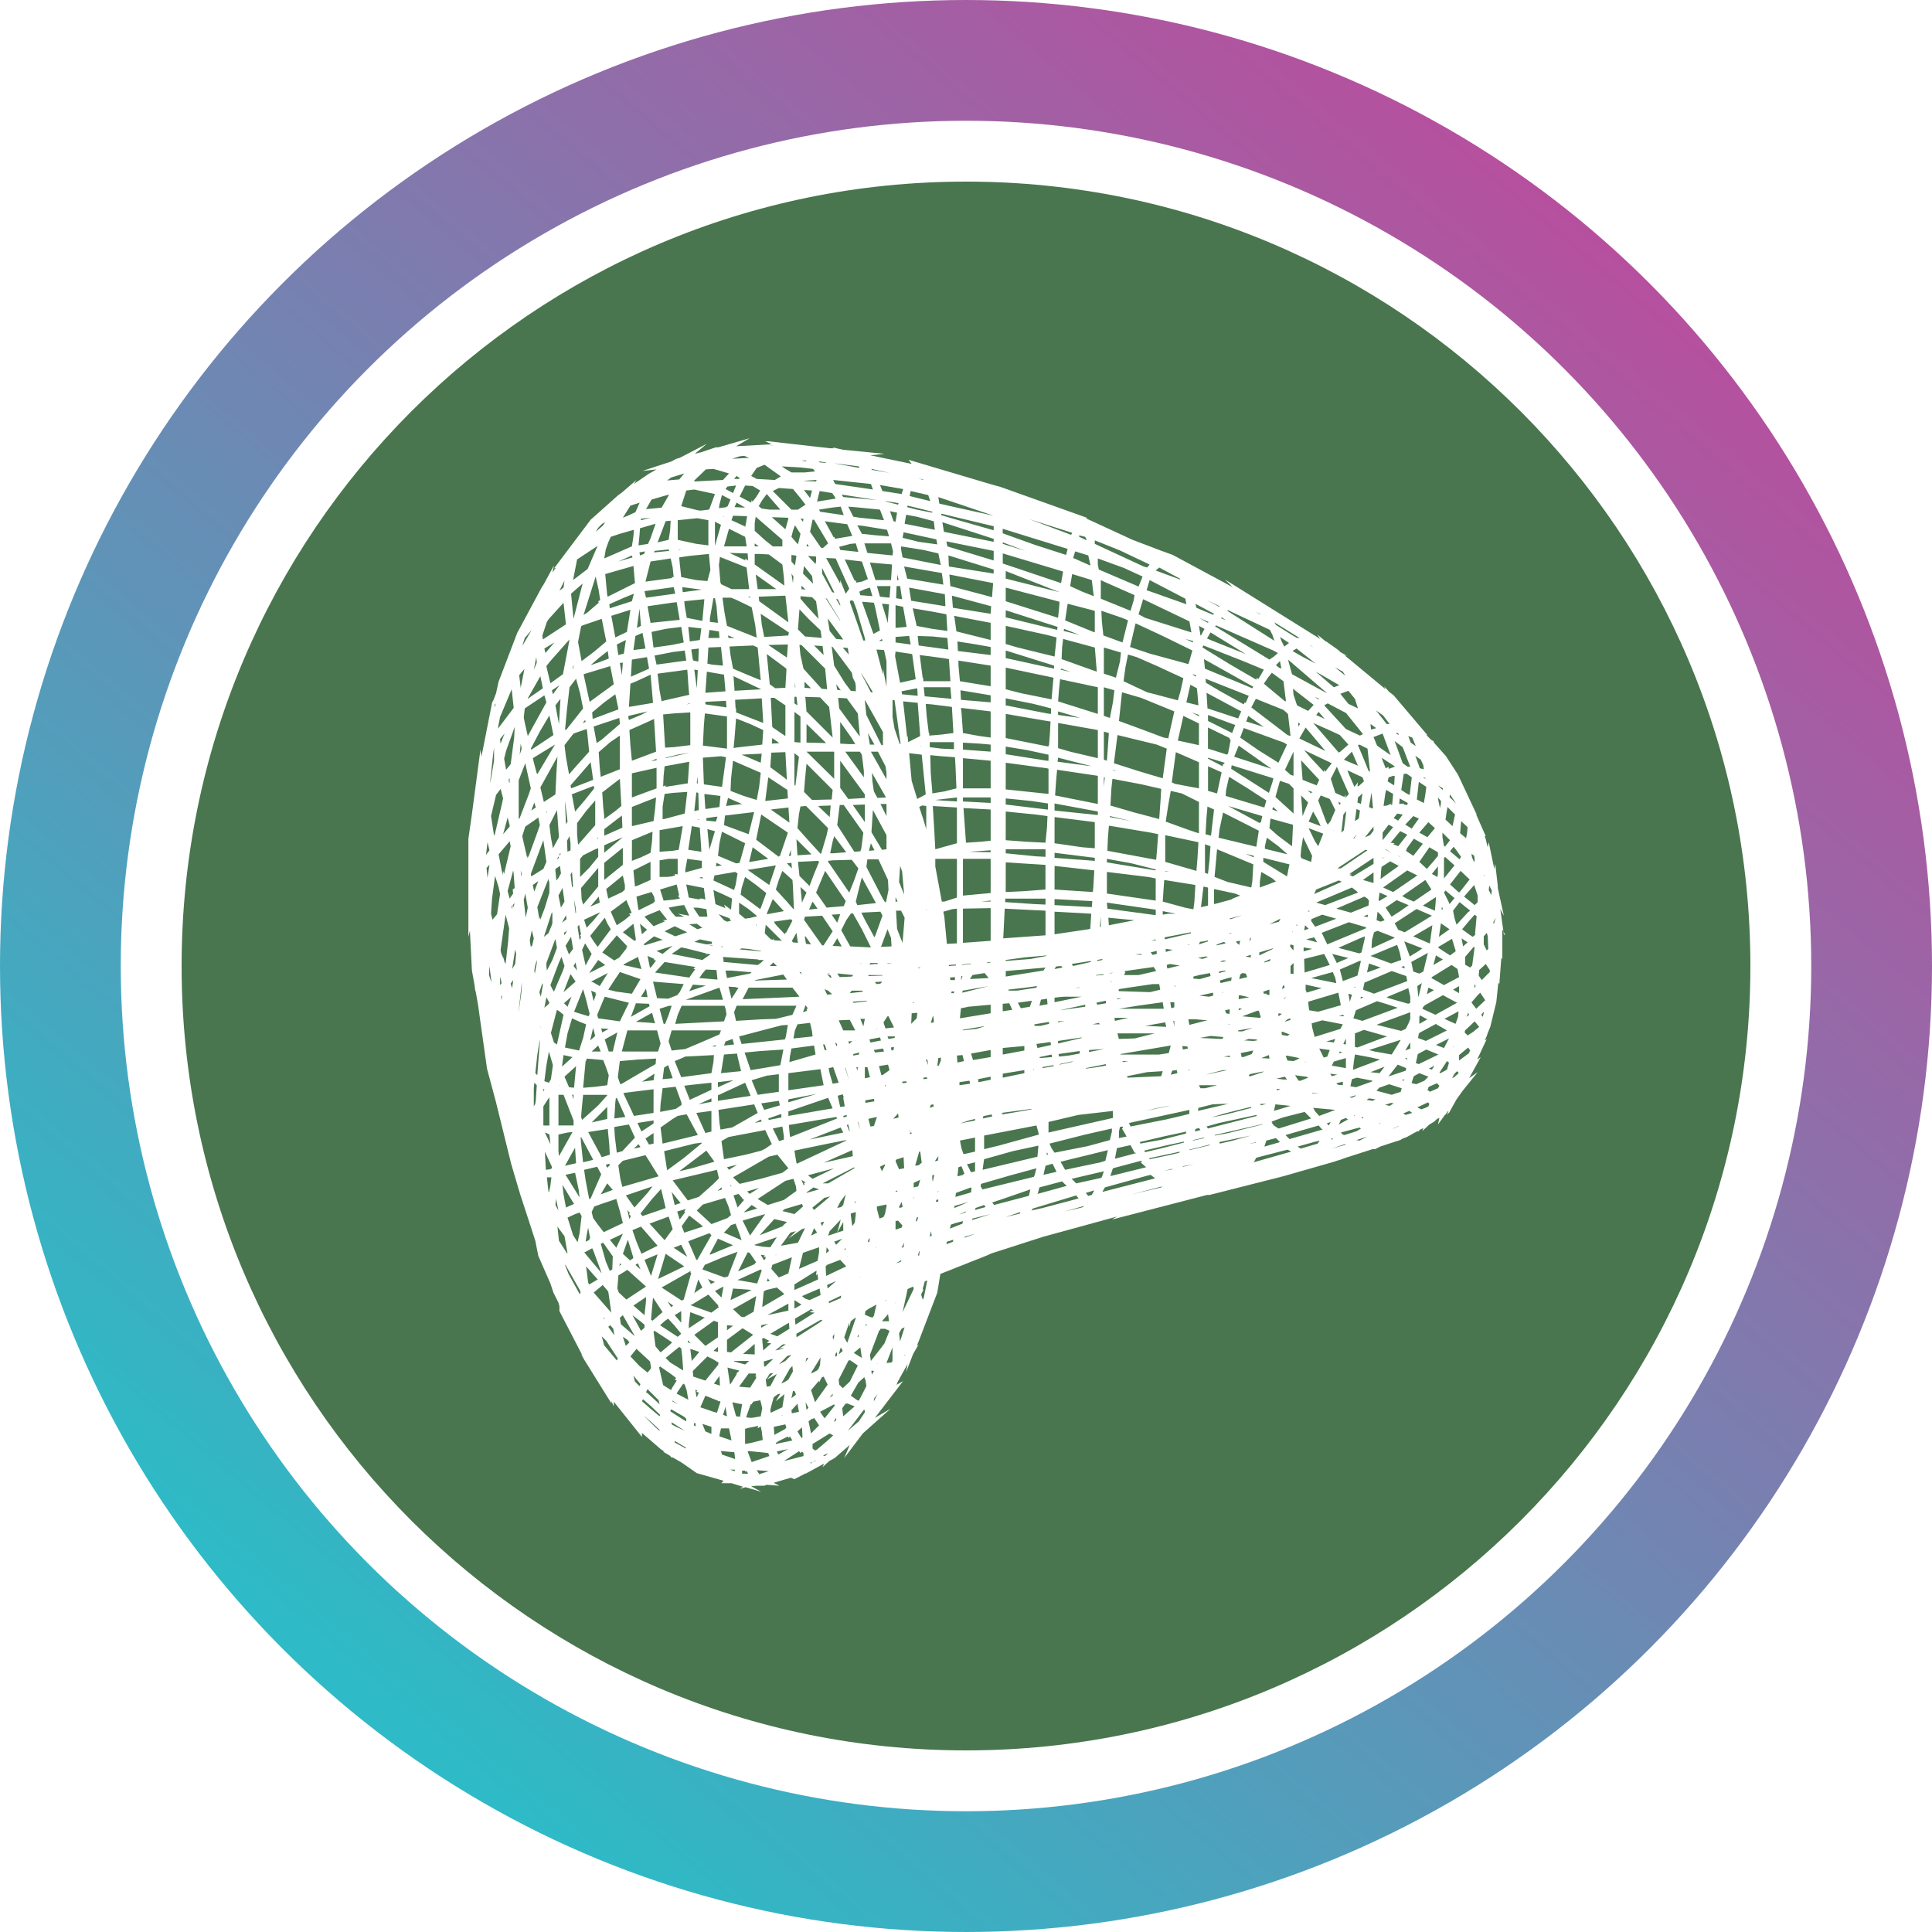 <svg xmlns="http://www.w3.org/2000/svg" width="32" height="32" fill="none" viewBox="0 0 32 32"><circle cx="16" cy="16" r="15" stroke="url(#curve.fiusdstablecoin__paint0_linear_40_91)" stroke-width="2"/><g clip-path="url(#curve.fiusdstablecoin__circleClip)"><g style="transform:scale(.812);transform-origin:50% 50%"><g fill="#49764E" fill-rule="evenodd" clip-path="url(#curve.fiusdstablecoin__clip0_294_3490)" clip-rule="evenodd"><path d="m7.861 13.445.01.225.062-.03v-.144l-.02-.144zm.103.954.02-.03-.02-.288-.03.051zm-.144-1.755.02.462.032-.051-.041-.35zm.165 3.007-.041-.246-.113.184.071.175zm1.2-5.901-.02.349.37-.164-.042-.236zm.688-.626-.287.061.04.319.37-.052.246-.051-.05-.318zm-2.063 6.25.051-.092-.061.04zM9 8.498l-.276.123.01.082.451-.144.041-.154zm-1.056 3.879.451-.174-.051-.36-.41.473zm1.334-2.186-.123.051-.031.473.492-.082-.05-.575zm.544 10.766.051-.02-.092-.39-.185.205-.236.297.04.052zm-.945-1.149.113-.031.257-.277-.123-.267-.298.051.01.185zm.113.697.74-.215-.196-.318-.072-.113-.461.113-.093.092.041.277zm1.027.863-.082-.257-.39.144.307.338zm-2.012-6.702.03.256.011-.01-.01-.113-.03-.143zm.215-2.042.196-.247-.01-.051-.452.174.01.02.062.33zm-.153 3.468-.031-.164-.041.072zm.236.934.02-.051-.072-.287-.061-.216-.185.462zm-.113 1.458.246-.02.246-.032.031-.205-.061-.174-.052-.134-.102-.01-.236-.02-.01.05-.01-.01zm2.073-9.822.041.236.318.062.041-.442-.41.041zm1.755 4.146.38.267-.02-.308zm.021-5.963.277.247.061-.216-.01-.02zm-1.817 1.53.39-.052-.4-.051zm1.468-.935h.082l-.082-.06zm.02-.605-.02.134v.154l.215.195.154.123h.195v-.134zm.677 6.917h.041v-.123zm.083-5.562.01-.134-.041-.061zm-.031-.441.072.082.03-.195-.02-.01-.082-.01zm.01 6.26-.01-.113-.093.01zm-.616-4.978.051.257.493-.03v-.011l.01-.051-.574-.38zm-1.149 1.632.43.062-.01-.134-.42.02zm0-.236.41-.03-.03-.34-.35-.06zm-.031.667-.02.41.492.062v-.656l-.451-.062zm-.78 10.776-.154.514.534-.257zm.852-12.038.092.02.226.021-.041-.38-.257.01zm.585-1.303-.103-.042h-.174l.04.298.052.277.595.236h.01l-.03-.256-.072-.36zm.246-.062.01.01.031.01v-.02zm3.572-.954-.452-.072v.061l.03.164.78.154-.05-.236zm-3.438.297.605.431-.01-.174-.031-.257-.277-.205-.195-.01h-.092zm.359 14.286-.02.082.153.175.195-.082.072-.329zm2.514-15.158.031-.185-.144-.03.072.205zm-.698 9.011h-.02l.01.01zm.698-6.549.308.042-.03-.175-.278.021zm-.41-1.272h.318l.02-.318-.451-.04zm-.093 7.492-.184-.37-.185-.328-.041.01-.093.134-.102.205.184.329.39.02zm.41-.195-.071-.174-.133.359.215-.01zm-.153 1.725.04.123.175-.02-.113-.227h-.02zm1.263-8.488-.011-.246-.729-.134.041.267zm-5.389 13.024-.154.061.277.185zm4.321-14.143-.041-.164h-.544l.062.195.513.051zm2.053-.256-1.047-.339.03.185v.01l1.016.205zm0 .246-.965-.195.02.103.944.287zm0-.503-1.068-.256v.03l.205.062.862.246zM14.8 8.098l.738.123-.03-.236-.77-.134zm-.237.543v.462l.226-.02-.072-.41zm1.057.524-.02-.339-.267-.051-.42-.072.081.36.318.06zm-.646.985-.072-.513-.339-.051-.01.092.102.544zm.666-.605-.02-.236-.308-.031-.297-.01.02.194zm.925-1.632-.924-.288.01.226.913.144zm-2.166 8.025v.01l.103-.01zm-2.022 6.949-.43.235.43-.092zm-.554.441v.051l.144-.082zm-.195 1.612h-.02l-.093.266.082.01h.041l.175-.03.03-.165-.02-.092-.02-.072-.144.03zm-.38-3.244-.092-.041-.216-.093-.164.308v.021l.195-.082zM12.47 7.123l-.031.123.133.154.052-.216-.113-.174zm-.78 14.942.03-.02-.133-.195-.041-.01-.195.39.349-.154zm-1.099-.79-.236-.185-.154.216.052.133.38-.123zm3.295-4.772h-.216l-.04.051.266-.03zm-2.515 4.937-.071-.185-.093.03-.144.154.36.154zm1.786.297-.01.123.062-.051zm-.441-.39-.062.02-.277.195.154-.153-.113.03-.164.226-.03.041.348-.061zm.688-4.239.092.206h.246l-.113-.216zm.348 3.685-.03.04.03-.01zm-1.221 3.951-.02-.061h-.01v-.021l-.031.01-.031.144zm.277-1.684.082-.04-.061-.02-.02.02-.298.174.01.123.39-.246zm.226-.348-.02-.133-.36.154.062.05.092.032zM10.745 9.309h.226l-.01-.134-.195-.03zm-.318.441h.01v.02l.103.02.01-.266-.154.02zm-.061-.37.205-.03.03-.236-.266-.031zm-.657.657.04.339.042.226.02-.01.544-.124-.01-.082-.03-.43zm.308-.441-.37.072.041.184.606-.082-.031-.205zm.533 3.223-.01-.35-.041-.01-.041.38zm-.092-2.864.051.38.02-.37zm.102 3.048-.04.01h.04zm-.03-.728-.01-.144-.01.143zm-1.119-1.211-.277.123.02.308.031.318.493-.185-.041-.667zm-.841.318.37-.319-.011-.123-.524.175.062.338zm-.319 4.588.113-.216-.133-.216-.062.134.072.318zm-.061-1.222.308-.37v-.38l-.35.411.011.226zm-.062.708.02-.041-.02-.041.02-.02-.04-.196-.031.042.041.266zm.37.421-.185.267.328-.164zm2.072-2.699-.163-.031-.072.482.267.041-.01-.174zm-2.503-.093v.226l.02.216.35-.4v-.504l-.186.216zm.308-2.258.01.134.523-.195v-.02l-.061-.288-.226.164zm.39-1.97.082.441.236-.113.072-.451zm.349 2.083.01.041.246-.102.134-.072-.39.092zm-.719 6.322-.061.257.102-.092zm4.075-1.744.102.01-.01-.062-.02-.143-.093.164zm-.637-3.849-.41.02.39.165zm-.01 1.241-.103.514.462.349v-.02l.02.01.165-.483zm.041-1.723-.267-.123-.287-.113-.031.4-.02.205.04-.01.545-.062zm.596 3.058-.206-.185-.072.185-.061.195.225.246.134.154h.01l-.02-.462zm.04-1.94.02.02.073-.594-.093-.072zm.852-3.787.082.134V8.62l-.051-.103zm-.205-.02h-.01l.297.462v-.01l-.267-.432zm-.503.954h-.041l.02.205.062.278.37.41.112.01-.04-.42zM11.29 10.57l.01.175h.01v.082l.554.216-.03-.503zm-.226 2.556.502.185.113-.451-.595.071zm-.719 1.478.226.041-.01-.02h.061l.062.02-.031-.236-.36-.072zm.862-2.422-.01.246.267.103.267.082.05-.267.032-.287-.565-.246zm-.657 2.022.082.01-.01-.03zm.083-2.453.02.534v.01l.37.051.082-.605-.103-.02zm.646-1.365.544-.03-.565-.268zm-.174 2.35.328-.04-.287-.124zm-.791 1.078-.04.226v.051l.338-.092v-.144zm.842-4.505h.123l-.133-.052zM9.76 19.13l.01-.01h-.01zm3.962-4.885.082-.236-.134-.175-.38.01-.102.011v.02l.431.627zm-.175.431-.42-.616-.185.442.215.307.35-.03zm-.174.441.061-.174-.174.01zm.79-.4-.287-.523-.021.072-.103.42.031.072zm-.883.873.185.01-.092-.165zm.257 2.473v.03l.082.247zm-.041.995.01.031.062-.02v-.031zm-.298-.975.02.103.062.215.123-.02-.112-.318zm.154-.513h-.02l.03.072.01-.041zm.996-2.873h.02l.051-.247-.01-.205-.195-.42h-.226l-.02.153.339.657zM13.434 8.2v-.072l.103.257.01.02.072-.102-.277-.616-.195-.01zm.206-.81-.226.06.02.063.37.04-.052-.174zm.646 1.22.123.4v-.08l.02-.308zm-1.221-.615.205.38.041.01v-.01l-.246-.493zm.051-1.067.01.01.175.318.01-.01.02.04.35-.06-.103-.237zm1.006 1.662-.236-.02v.02l.226.636.133-.071-.092-.442zm-.595-.882.205.44.02-.02.01.052.114-.02.123-.052-.123-.36zm.933.543h-.277l.062.216.195.02zm-.523.062-.113.051.02.072.247.02-.051-.174zm-2.463 12.459-.01-.01-.031-.01.01-.01-.082-.093-.103.03.083.247zm-.667.493.328-.123.072-.062-.051-.174-.072-.175-.451.134-.124.123.277.256zm.318-1.16.041.052.164-.103zm-.575.605.288-.256.123-.123-.041-.174-.903.215.308.41zm.647-.246v.031h.02zm2.422-2.874.062-.06-.082.01zm-3.808 2.033.719-.175-.226-.42h-.02l-.165.03-.102.062-.247.174zm-.092-1.878.051-.165-.071-.266h-.606l-.113.43zm.482 1.088-.01-.02.01-.011-.123-.339-.267.03-.04.309-.01.174.317-.061zm2.895-9.176-.021-.184-.174-.01zM10.253 19.91l.359-.297v-.01l-.154.02-.616.154.062.39zm1.56.431.441-.123.123-.092-.226-.277-.174.04-.729.422.134.133zm1.077.175-.143.102v.01l.256-.071zm-.051.985.123-.062-.061-.092zm.76-2.268-.031.01.051.123h.01zm-.288.893-.534.143.093.072zm-.626.349.03-.031-.03-.01.041-.02-.082-.052.041.102zm-1.078 1.005.298-.42-.462.133.154.308zm-3.109-3.858-.134.123h.185zm4.177 3.284-.02-.052-.35.103-.051.041.246.062zm-2.648 2.022-.113-.083.072.113zm4.28-5.245-.185.03.02.052.185-.02zm-.144 4.054v.01l.02-.02zm.154-.616.03-.061.031-.154v-.041l-.195.04v.052l.052.195zm-.195-1.857.061-.185-.092.02-.082.02.041.155zm-.144-2.556-.287.02.01.021h.02l.185-.02.072-.01zm.37 3.336-.103.05.041.093.062-.123zm-.411-2.966h-.092l.061.154zm.103 4.474-.031.031-.01.051.03-.01zm.092-2.792-.01-.05-.175.03v.052zm-.143-.697h-.052v.226l.103-.02zm.79.287-.082.01.01.031.082-.01zm-.123-2.945.05.123.042-.513-.072-.144h-.103l.021.37zm-.093-.811v.092h.041zm-.195 3.838h-.02l.01.031zm.442-7.122.01.123.246-.123-.051-.678-.298-.03.082.728zm-.432 11.505h-.02v.02zm.288-11.341-.123-.893-.041-.01v.349l.04.236.103.308zm-.256 11.628-.124.144h.144zm0-5.09-.185.03.05.185h.021l.144-.103zm-1.745 7.604-.01-.205-.093.082.082.134zm-.39-1.816.01-.01-.103.02.144-.092h-.062l-.154.123.103-.02zm.123-.4-.01-.123-.38.225.143.052zm-.082 1.077.061-.04.092-.165-.01-.113-.051.051-.175.308zm-.411-.307.164-.155-.051.01-.144.042.01.102zm.534-.237-.082.02-.175.175.134-.072zm-.842.667.123-.195v-.04l-.03.01.03-.031-.01-.031h-.144l-.195.267.093.01zm.431-.903-.092-.01.051-.041-.123-.062-.02.02v.021l.02.216zm-.369-.174-.216-.134-.318.236v.247l.082.01zm.195 2.145-.02-.175-.021-.102-.062.04.01-.05-.195.04-.072.02v.309l.113-.02zm1.211-2.433v-.02l-.041.01-.483.277v.062h.02l.463-.298zm.687-.051-.01-.01-.092.072-.031.123v-.093l-.103.298.062.113zm-.318-1.19-.267.102-.03.031.01.195.41-.195zm.411 1.786-.134.112.165.103zm-.678-1.273.01.072.175-.154zm.678-.154h.01l-.01-.01zm1.047-2.935-.01-.031-.031.03v.01zm-2.299 5.675-.031-.164-.123.133.01.062zm.441-1.108-.164.266-.01.01-.01.032v.02l.05-.03.062-.032.041-.05v-.011l.02-.051zm.144.554-.082-.164-.041.02-.052.103v-.041l-.164.195.082.246zm3.202-8.395-.247.04-.04.062-.01.02.379-.02zm.123-5.337-.606-.072.01.072.031.441.34.062.225.03zm0-.328-.616-.103.01.195.606.051zm0 3.335h-.565v.75l.565-.052zm0-2.33-.226-.02-.339-.02v.143l.565.041zm0 1.078h-.565v.082l.565.03zm0 1.078-.441.03.44.01zm0-.832-.554-.03.051.708.308-.021.195-.02zm0-.995-.565-.052v.616h.565zm0-1.94-.657-.103v.093l.03.328.627.103zm0 8.447v-.062l-.257.051.01.062zm0-8.827-.288-.051-.39-.062.01.195.668.082zm.031 9.576-.01-.041-.144.03-.031.01v.042zm-.729-9.894.698.175V9l-.75-.143.011.03zm-.965 10.191v.01l.031-.02h-.01zm1.345.134-.308.061.03.154.042.123.236-.051zm.318-1.786-.4.072.04.133.36-.061zm-.688.113.01.143.134-.03-.03-.123zm.37 1.293-.123.03-.185.062.308-.061zm.318-10.304.01-.154-.8-.216.02.247zm-.821 1.498h-.544l.02.185.544.051zm.821 4.352-.195.02h.195zm-.595 5.419-.062.02-.02.185.123-.03-.01-.011.03-.01zm.472-2.853h-.031l-.42.071.01.01.276-.03zm.154-8.796.02-.246-.893-.175.02.236.853.226zm-1.437 11.577-.03-.226h-.021l-.083.287.072-.01zm-.257-8.354.052.564.113.37.174-.093-.082-.81zm.072 5.08v.01h.03v-.01zm.154-.709h-.051l.02.011h.031zm.801 2.402.215-.03-.01-.062-.205.03zm.636-2.514-.082.01.02.01.062-.01zm0-1.098-.565.01v.698l.565-.041zm-.585 1.15v.01l.185-.021-.01-.01zm-.021.307h.01l.021-.072h-.02zm.606.513-.452.041-.154.031-.02.195v.01l.626-.102zm-5.163 5.04-.277.102-.39.164-.05.093.45.164.073-.02zm4.578-5.286.051-.01.493-.123-.524.092zm-4.947-9.955-.01.072.154-.02.01-.021.01.01.062-.144-.175-.092zM9.996 8.59l-.492.072.061.339.595-.062-.061-.36zm-2.309 5.973.051.246.072-.123-.04-.277zm.164.483-.01-.083-.082.154zm-.154-1.673-.04-.554-.155.307.031.247.041.226zM9.35 7.625l.082-.03.02-.052-.113.02zM7.84 11.74l.063.35.143-.164.267-.298-.041-.41-.01-.052-.267.092-.185.237zm-.533 3.254.01.062.093-.246.092-.308v-.195l-.02-.082-.226.574.041.247zM9.37 9.062l-.03-.349-.052.39zm-.154.493.246-.03-.061-.32-.144.062zM7.625 14.02v.04l.02.195.042-.051.051-.092-.02-.154zm0-1.52.02-.43.021-.34-.348.627.071.297zm-.379-.441.01.03.36-.605-.452.277.02.083.062.236zm.451 1.735-.01-.031-.03.061zm-.564.379.246-.154.062-.143-.062-.442-.256.688zm.328-1.334-.02.02v.021zm.236-1.775.031-.514-.103.134zm-.503 1.601-.061.164.092-.062zm.503 1.077.031-.01v-.041zm-.123-3.284.133-.185-.153.103zm-.184 4.947.092-.072.061-.144.02-.061v-.195l-.01-.031-.01.03zm6.075-9.021.03.05.688.062zm-3.345.523v.4l.379.082.246.031v-.513l-.225-.041zm2.75-.01-.051.246.225.328h.041l.103-.092-.041-.072-.246-.41zm-.051-.442.04-.154-.164-.01zm1.549.072.246.062.01-.031-.266-.041zM12.47 6.27l-.288-.02-.123.062.38.38h.133l.154-.103-.103-.134zm2.124 1.858h.03l-.02-.113zm-.811-1.118.093.174.277.03.277.021-.041-.133-.503-.082zm.052-.36-.237-.02.103.205.123.02.503.052-.082-.216zm-.575 0-.257.041.02.042.483.071-.062-.174zm-2.484 2.258v.072l.164.02-.03-.348-.031-.154h-.031zm-.431-1.272-.195.03.01.113.031.288.308.061.226.02.061-.225-.03-.328zm-.205-.123.051-.01h-.051zm.739-.083.123-.43-.123-.062zm3.705.821-.01.247.123.02-.041-.267zm-3.315-2.186h.102l.01-.02-.06-.041zm.226.134-.113.226.236.123.01-.052.02.031.072-.092.082-.134-.153-.092zm.349.297-.072.124.061.05.164.021h.216l-.277-.318zm-.75-.226.154.083.062-.154-.175.02zm-.236 18.248.123.041-.01-.195-.03.041zm-1.098-1.19.36.236.071-.062-.133-.164-.134-.144-.061.041zm3.459-14.163.133.164.113.01h.03l-.317-.43zM10.191 23.04l-.133.082.133.154zm-1.488.319.123.174-.02-.133-.062-.072zm.77 1.334.03.02.247.226-.02-.082-.226-.226zm.338-1.633-.195-.297-.02.206-.02.246.03.02zm-.615-1.087.02-.02-.113-.37-.102.287.143.134zm.379.349.134-.441-.267.113.092.225zm.75 1.314v.04l.061.021zm.615-.698.01-.01-.205-.226-.338.205-.031.01.43.154.155-.113zm.113-.4-.174.092.133.133zm-1.088 1.18.041-.041-.328-.216-.041-.02-.01.02.04.298.103.123zm1.129 1.272-.03.103-.021.062.082.03zm-.215-2.545-.144-.061.062.102zm-.205.729-.298-.113-.03.246v.082l.307-.205zm-.442 1.077-.02-.277-.02-.174-.042-.03-.277.225.092.092zm.164-1.991-.02-.01.01-.03-.595.338.41.267.041-.02zm-1.662-.04.051-.031.01-.267-.195-.277-.05.02.102.36zm-.801-6.056-.143.37.246-.216zm-.246 3.613.01.102.277-.492-.102.01-.185.041zm.308-1.057v-.093h-.03zm.051 1.303-.02-.308v-.01l-.206.37zm-.143-1.55.102.01.041-.44-.236.215zm.071-.615-.184-.041-.031.236zm-.318-2.228-.03-.174-.01.01-.083.226-.092.246V16l.01.092.113-.215zm-.061.893.184-.43L7.81 16l-.061-.185-.052.113-.174.462.04.082zm-.215 1.981v.062l.02-.052zm.574-1.878-.154.133.072.072zm.78 3.223-.01-.195-.031-.329-.4.062.277.513zm-.052.267.052-.052-.01-.03-.072.02zm-.318.903.031.123.103.143.113.144.39-.185-.062-.246-.072-.246-.277.092-.174.062zm.431-.452-.113-.133-.133.225zm-.39-1.385.277-.062v-.246l-.318.318zm-.565 1.744.165-.072-.236-.39.02.185zm.658-2.083.184-.205v-.01H8.19l-.03.307-.011.144.02.061zm-.4 1.714-.072-.339-.195.041.287.462zm.153-3.367-.153-.061-.134-.062-.092.308-.052.288.288.061.082-.256zm5.306 2.371v-.01l-.37.072-.687.143.041.247.01.02zm-4.669-2.206-.257.143.082.247h.082zm-.072-7.102-.072-.37-.544.165.01.05.113.514zm-.575.769-.01-.04-.051.061zm.852 9.956.041.184.03-.061-.04-.041.02-.02zm1.673.472-.431.164.164.38h.02l.288-.503zm-.144 1.108-.082-.164-.082.277zm-1.118-1.929.102-.134-.544.185.175.246zM8.693 9.575l-.185.144-.164.144.154-.052.215-.082zm2.371-2.135h.461l-.03-.194-.329-.165zm.769 14.77-.02-.021-.472.215h-.01l.41.072zm.914-14.77h.05l-.04-.05zm.195.309v-.093l-.01-.01-.155-.01.154.164zm-.267.246.205.205-.02-.154-.165-.205zM11.279 6.64l.216.01-.175-.102zm-.062.267.288.133-.01-.04.01.01.03-.185-.287-.01zm-.174-.082.01.01.01-.01zm-.083.995.032.37h.01v.02l.215.103h.36l-.052-.441-.544-.216zm.586-.236-.37-.01.041.02.288.134-.01-.041.061.041zm0 15.016-.298-.021-.051.236.431-.206zm1.888-1.787-.061.123.082-.02.04-.041.052-.216zm.288-.708-.647.329h.113l.534-.308zm.082 3.408-.02.061.03-.02zm-.288-1.725.031-.01v-.02l-.02.01zm.185-3.961.113-.02.01-.042-.123.031zm.134 1.498v-.01l-.031-.134h-.01zm-.616 2.084-.031.092.185-.062.072-.267zm.533-.349v-.041l-.102.03v.031l.03.226.052-.072zm-.646-.329-.02.02-.216.175v.01l.03.041.329-.277zm-1.981 2.699.123-.092-.123-.01zm.123-.43.164.153.062.01.195-.112.051-.318zm.021 1.067.226.061.082-.072h-.308zm2.227-2.843-.123.215.123-.04zm-.144.462.123-.123-.164.061zm-1.662 2.022-.236.205h.01l.226.01zm.954-15.395.082.01-.082-.082zm.462 12.901-.072.02.03.072zm.482.728v-.01h-.01zm-3.941-3.746-.256.164.236-.03zm-.523-1.446-.493-.124-.154.37.02.071.442.062zm.944 4.772v-.01l-.02.02zM8.857 18.7l-.01.081-.02.329.225-.031-.175-.39zm.77-.186-.585.072-.031.01.174.37.041.092.4-.061zm0 1.109v-.216l-.165.113.072.123zm0-.473-.329.052.082.174.247-.164zm-.267.545-.041-.062-.093.093zm.318-1.807-.37.02-.369.032-.041.328.051.144.031-.01.42-.247.268-.154zm2.607-5.737.061.052-.03-.565-.288.01-.02.298zm-.246-.687.153-.01-.143-.103zm-.042-1.211.113.082.206-.01v-.01l.02-.319v-.061l-.123-.093-.277-.205zm-3.284 7.03-.154-.01.02.082zm3.654-7.841-.4.01.38.257zm.01-.452-.061-.544-.544.021.01.092zm-.061 1.694-.226-.154h-.072l.03.595h.011v.01l.257.175zm-.565-2.371h.38l-.42-.298zm-.575 1.17.02.174.052.278.288.123.277.113-.062-.667-.092-.042zm.514 12.203v.01l.164.03.154.011.133-.205zm1.796-3.069-.103.03.051.227.093-.01-.031-.175.01-.01zm-.113-2.463.051.072.246-.01.031-.031-.298-.031zm.307 3.602-.584.257.595-.134v-.01zm.575-4.864-.39.02.072.144.195.359.02-.041.144-.4zm-1.683-5.758.144.144.339.03-.021-.153-.257-.247-.174-.184zm.052-.626.123.144.246.267-.051-.36-.082-.082-.236-.02zm.348 13.773-.03.03.01-.092h-.01l-.442.277v.113l.483-.215zm1.058-6.311.123-.011h.051l-.01-.02h-.144zm-3.746 4.987-.175.051.051.165.113-.154-.02-.02.03-.032zm1.857 1.601-.215.051-.052.031-.02.205-.01.113.451-.266zm-.205-.123.061-.01-.04-.052zm.564.555.144-.083-.144-.092zm-2.34-2.177-.164-.205.062.267.123-.041zm1.653 1.078.061.103.031-.01.01-.052h-.04l.02-.03zm.544-.667-.267-.062-.298.329.503-.195-.041.01.092-.082zm-.216.667h-.02l-.01.01zm.862-.154-.328.113-.082.328.38-.164.03-.174zm-.379-14.861.05.062.011-.062zm12.223 12.685h.03l.01-.02zm-9.842-2.586v-.02l-.113.01-.01.215.112-.113zm.185-2.104v-.02h-.011zm.605 1.099-.144.01V16l.144-.01zm-1.232 5.408.123-.041.01-.031.01-.01-.091-.103-.052.01zm.627-8.642-.083-.01-.061.03.082.247.061.206zm.564 3.818v-.04l-.052.01v.03zm.359 3.982-.01-.02-.308.113-.01.082.318-.093zm-1.375 1.109-.052.102.041-.01zm-1.458 3.12v-.041l-.061.082zm.031-1.201v-.062l-.03.062.01.061zm1.211-5.85.01-.062-.061.01.01.062zm.041 2.884v.01l.041-.01-.01-.02zm-1.498 4.557.051.071.205-.256-.01-.03-.287.153zm2.709-8.929-.102.01.01.051h.092zm-1.088 4.587-.051.103.01.02.062-.02zm.041-.913-.154.051-.01.031.072.164.103-.02zm-.174-2.463h-.154l.02.051.124-.02zM16 21.008l-.144.062.134-.041zm10.325-5.018.05-.37-.02-.01-.174.205v.154l.01.01.093.052zm-.062 1.006-.02-.041-.031.082zm-.226.041.01-.113-.287.154.226.102zm.123-2.453.216.174.061-.061v-.134l-.071-.215zm.421-.431-.01-.01v.03zm.072 1.498-.01-.256-.02-.072-.062.072v.164l.061.123zM12.039 5.388l.02-.01-.041.01zm.328 7.194-.01-.174-.39-.257-.062.483zm-.996 11.669-.123-.03-.113-.031.052.349.03-.041.113-.185h-.02l.051-.041zm2.115-14.747.123.143-.02-.133zm7.44 7.604-.236-.02h-.154l.02.113.319-.082zm3.007 1.93-.02.01.01.01zm-7.882 1.775-.287.082v.041zm8.242-2.473-.319-.062-.102.031-.031.144.113.02.318-.113zm1.262-.308-.113.062.061.02zm-1.601.616-.01-.01-.124.04.052.01zm1.436-.944-.174.092-.04.185.06.02.4-.195zM24.108 19.1l-.031-.021-.01.03zM8.682 8.446v-.01l.01.031.555-.277-.03-.35-.576.165zm1.283-1.334.01-.195-.102.01-.164.432.226-.052zm-.328.452.308-.031-.01-.03-.288.03zm-.175.596.544-.073-.01-.02h.041l-.02-.195-.041-.185-.41.062zm.011.327.595-.082-.03-.133-.596.082zm-.565-.738.288-.083-.01-.04zm-.4.585-.062-.278-.246.78-.01.01.092-.06.226-.196-.01-.03.04-.021zm6.62 1.786v.071h.554l-.03-.451-.124-.021-.472-.062.02.154.041.319zM8.149 9.072l-.062.319.072.39.246-.185.257-.216-.092-.461-.39.133zm6.147 7.113H14l.02.02.277-.01zm.78-4.67v-.01l-.02.01zM10.94 23.266l-.082-.03-.4.287.226.226.256-.175zm2.854-5.203h-.031l.02.072zm.492-1.745-.144.01.031.041.082-.01.02-.02zm.719-5.983-.319.061.01.062.319.03zm-.37 3.951.103.257-.041-.472-.041-.113zm-.605 3.212.02.062h.01l.206-.041-.021-.062zm.143-.215h.02l-.01-.01zm-4.916 4.813.103.093-.051-.124zm-.472-.533-.051.02.133.164.134-.287zm-1.077-3.12h.01l-.01-.01zm-.021.81h.308v-.102l-.205-.524h-.103zm1.283 2.833-.03-.02-.011.05zm.503.667-.257.174.226.195.03-.277zm.236-1.047-.339-.39-.174.072.082.236.102.246zm1.231 2.064-.092.081.092.02zm-1.744-.647.174.318.072-.062v-.062l-.072-.061zM7.502 16.75l-.061-.114-.041.216.092-.082zm-.226-5.255.308-.206-.082-.4-.195.328-.184.35.01.02zM7.605 9.4l-.205.124.02.092zm-.626 1.53.02.103.062.277.38-.688-.041-.143-.4.266zm.882-.164-.04.42.03-.01.339-.43-.062-.309-.082-.297-.133.174zm-.697 3.582.02.102v-.01l.01.041.082-.215zm.041 1.806.04-.216v-.061l-.04.143-.01.083zm.769-6.209.02-.031v-.062zm17.971 7.687-.01.03.01-.01zM8.99 14.491l.052-.051v-.092L9 14.153l-.339.277.041.195zm-.37-.801.38-.317-.38.164zm.227-.656-.226.175v.133l.37-.164-.01-.247zm-.227 1.211.38-.308v-.349l-.38.308zm.555.657-.103-.246-.318.236.062.143.061.134.154-.103.124-.103-.031-.03.051-.01zm.01-1.755.442-.103.03-.236.021-.246-.236.092-.257.103zm0-.585.503-.185v-.42l-.503.112zm0 1.293.185-.072.195-.092.03-.226.011-.205-.42.174zm.052 1.632.03-.02-.03-.206-.02-.123-.216.174zm-.975-.267.143-.154.134-.164-.329.154zm.225.39.175-.236.092-.123-.072-.123-.05-.113-.298.37.071.112zm.442.216.154-.196-.02-.01.03-.02-.216-.226-.102.123-.195.226.246.164zm-.021-6.169.113-.03.041-.277-.185.092zm.626 7.113-.267-.01-.102.277.38-.216zm-.349-.205.175-.298-.42-.144-.124.185-.113.174.164.041zM8.6 12.757l.02.185v.061l.227-.164.123-.103-.03-.554-.36.277zm1.088-.955v-.03l-.113.051zM9 9.811l-.06.01.04.247zm-.492 1.827.02.298.021.205.39-.154V11.3l-.195.133zm2.463 1.858-.03.256.369.154.072-.01.113-.4-.473-.236zm.729 2.791-.01.01.636-.02h.02l-.072-.103zm.297-.287h.144l-.072-.072zm-.082-.842-.02.175.123.123.051.01-.01-.03.03.04.155.01zm.514-.112-.35.05.042.062.184.195.01-.04.01.02.134-.257zm-.493-.113.01.01.339-.062-.226-.246zm-.308 1.19h-.062l-.349-.03h-.123l.031.153.472-.092zm-1.508.873-.052.184.995-.051.052-.144-.02-.113-.021-.061H10.2zm.974.544-.03.082.205-.021-.031-.113zm.216-1.099.01-.01-.164-.01.061.246.144-.226zm-.872-1.631.123.184h.164l-.02-.154-.175-.03zm-.339-.473-.339.103.072.226.205-.02.123-.021v-.01l-.04-.052h.03zm-.349-.667.267-.02.123-.02.082-.483-.472.082zm1.673.74-.02.133.4.297.01-.03v.01l.113-.308-.206-.164-.226-.165zm-1.17.348-.103.01-.215.041.061.093.082.092h.175l-.134-.061.236.04zm-.503-.575h.154l.092-.01.072-.02-.01-.031.061.01v-.318h-.184l-.185.03zm.77 1.067.102-.03-.113-.082-.154.01zm.164-2.452.287-.041.02-.226-.328-.04zM9.657 17.17l-.061-.216-.329.185.308.02zm-.215-2.176.185.195.236-.102-.052-.02.093-.011-.154-.195-.246.102zm.277 1.663.205.01.185-.072.051-.061.082-.165-.626-.05.083.338zm2.987-6.332.133.01-.133-.134zm.534 2.401-.257.01.236.226zm-.216-2.206-.308-.01.01.03.02.267.534.534-.071-.626zm-.164 2.093.4-.01.02-.195-.533-.534-.031.318-.02.257zm-.113-1.17.4.01-.4-.39zm.236 2.412-.41.02.03.288.205.205.093-.246.102-.246zm-.421-.113.287-.02-.308-.308zm.482-.031.113-.38.03-.143-.45-.452-.114.01-.03.155-.031.287.246.277.226.246zm.267-1.529v-.554h-.564zm-.031-2.689-.02-.01.051.39.216.349.123.164.102.01v-.113l-.01-.061-.051-.103-.02-.102-.175-.236zm.657 3.007-.503-.687v.554l.165.226.338-.02zm-.092 1.16.02-.062.041-.318-.4-.564h-.082l-.051.41.349.544zm.092-.954-.256.01h.01l.246.349zm-1.139 2.144.174-.02-.102-.144zm.575-4.484.072.01-.093-.123zm.544 1.662-.041-.338-.041-.062h-.298l.38.523zm-.257-.688-.226-.318v.442l.185.01h.123zm-.103 2.34-.246-.328-.03.103-.052.246h.062zm.011-3.14-.175-.01.02.215.422.575-.042-.472zm-1.027 6.27h-1.22l-.052.134.04.175.504-.031.308-.01.338-.082zm-1.519 3.747-.01-.041-.082.072zm1.181-1.714-.02-.093-.36.052.061.133zm.862-3.869-.35.02-.02.062.37.523h.03l.185-.287zm-2.073 4.362.236-.042.02-.01.503-.287-.072-.175-.728.113.02.267zm1.283-1.632-.462.03-.329.031.123.36.555-.093.051-.01zm-2.412-.524.072-.184.061-.185h-.051l-.195.061.082.308zm1.97 1.991-.02-.04-.123.071zm-1.909-1.149-.082.051-.03.236.205-.02zm1.571.359-.555.257v.112l.667-.102zm.687-.174-.246.03-.308.093.123.297.431-.061zm-1.211-1.766-.687.247h.759zm2.217.062-.072-.03.051.112.103-.01zm-.021-.339.062.072h.03l-.01-.02-.02-.031zm.021-.02.03.02-.01-.02zm-1.683 3.705.318-.082.082-.041.134-.093-.134-.287-.75.143-.143.082.051.37zm.821-2.412.04-.236-.133.01-.862.226.052.154.882-.093zm-.092 1.58-.267.093.01.03.256-.05zm-.042.555.093-.031v-.072l-.031-.195-.195.04.123.247zm-1.385-.872-.267.122.267-.051zm.944-4.517.236.165.134-.4-.575.092zm-.944 5.194v-.421l-.308.04.185.411zm-2.453-2.874.051.215.052-.154h-.02l.01-.02zm2.648.811H9.996l-.061.215v.01l.061.185.277-.03.318-.134.38-.164zm-.647-1.078.123-.174h-.04l.04-.042-.626-.102-.195.215.421.062zm2.022 2.73v.092l.903-.154-.092-.215zm-1.57-.441v-.144l-.39.041-.164.02.113.288zm.041-.565.01-.143-.38.02-.205.01-.04.02-.175.073.133.328.616-.082zm1.652-7.317.062.04-.02-.174H12.5zm-1.6 6.968-.083.031h.072zm-1.027-5.85.493-.112-.247.04-.246.062zm0 .555v.03l.452-.072.03-.44-.503.092-.02.195-.01.215zm.421-1.653.072-.01v-.01zm-.483 2.34h.031l.421-.113.051-.441-.297.02-.165.021-.04.257zm-1.313.37-.031.04.03-.02zm-.308.369-.062.072v.37l.185-.185.185-.226v-.175l-.062.021zm1.632-2.873.04.677.175-.01.339-.041v-.668l-.339.021zm-1.129 5.275-.339.174.051.02.124.072zm-.164-1.437-.021-.123-.174.205zm3.858 4.536.021.226.01.02.955-.38-.02-.03zm1.838-9.873h.071l-.01-.04zm-.226 1.878.04.236h.093zm.061 2.248-.04.154.112-.01zm.247-3.438v-.123l.071.369v-.523l-.05-.226-.155-.01zm-.37.533.03.288.309.616h.03v-.267l-.369-.657zm-1.427-.277h.01l-.01-.102zm-.01 1.119.123.01v-.533l-.123-.093zm1.263-2.72L13.7 8.55l-.051-.01-.02.03.276.79h.041l-.01-.05zm.615 4.906v-.287l-.277-.514-.03.452.215.36zm-2.093 7.153.256-.184-.01-.093-.051-.154-.164.041-.565.37.205.123zm-.749-.174.05.051.196-.123zm1.272-1.058.688-.143-.052-.103zm2.689-6.916.318.02v-.082l-.441.051zm-3.757 8.323-.112-.072-.164.154zm2.125-10.91.195.38h.041l-.236-.39zm.329 2.535.174-.01-.287-.503.01.175.03.205zm.184.123h-.123l.123.247zm0-.636-.02-.133-.154-.298h-.144l.318.564zm-3.971 8.067.461-.134-.164-.226-.554.421zm.657-5.378.143.103.02-.226-.194-.093-.185-.082.041.288.205.082zm-.709 1.765.339-.113-.267-.02zm.709-1.447.061.03.092-.02-.03-.01v-.03l-.041-.021-.195-.072.02.02zm-.021.534h-.03v.02zm.667-.442.02.021v-.02zm-.339-.451v.226l.123.102.062-.01h.02l.165-.041-.175-.144zm.052.933-.041.021.441.041-.01-.01-.247-.04zm-.554-1.487-.021.102.4.185.02.01.032-.102.04-.236-.05-.031zm.184 1.724v.04l.698.063.062-.042.061-.061h-.123l.02-.01-.728-.052zm-.143.205-.216-.01-.072.082-.061.092.37.031zm-1.099-.328.206-.165-.329.103zm.38-.134-.195.134.626.123.164-.113-.02-.01h-.082l.02-.01-.41-.103zm-.339-.328.216.103.246-.083-.256-.123zM9.596 16l.082-.113-.051-.01.02-.02-.143-.062.05.246zm1.108-2.966.195.02.031-.102-.226.03zm.196.934.122-.02-.112-.052zm-.021-.718-.154-.041.04.42zm-.051 2.34v-.01l-.083-.011zm-.37-.083.246.052.113-.01v-.042l-.246-.05zm2.381.052-.062-.093-.061-.082v.051l.02.113zm-.329 1.755-.03.164.39-.041-.01-.103-.041-.174-.257.03zm-2.873-1.919-.216.164.01.01.011-.01v.02l.37-.113zm3.397 2.709-.657.082v.349l.719-.103-.062-.308zm-.657.677.585-.174-.585.113zm.267-2.607-.01-.05h-.031zm.113.739-.01-.04h.03l-.04-.062-.01-.01-.052.143zm-1.108-3.335-.072.298h.02l.37-.062zm.79 4.105-.031.164-.01.113.533-.154-.03-.184zm.308-3.181-.123-.113.03.318zm.41 3.212-.04-.113h-.032l.031.113zM9.01 15.98l.37.082-.071-.247-.278.144zm2.556.461-.123.236.708-.03.452-.021-.144-.185zM9.39 15.353l.103-.092-.143-.123.01.062zm.083 1.109-.103.164.134.01zm.092-2.586-.349.174.031.328.062-.02.256-.113zm-.246.984.03-.01.288-.143-.01-.02h.03l-.02-.103-.051-.093-.308.093.04.267zm2.021 2.987-.01-.061-.267.02-.061.38.41-.041zm-.4.626.319-.143-.319.04zm11.32-5.716-.01.051.113.041-.041-.04zm-9.123-7.02.01-.01-.144-.02.01.02zm.184.688-.051-.072-.256-.041-.052.215.38-.061zm-.205-.288-.01-.01h-.01zm-.441-.031.267.01.01-.03-.175.01zm1.139-.297-.493-.062h-.01l.513.093zm.626.133-.37-.082.01.02zm-.144.37.39.061.031-.092v-.01l-.472-.082zm-.195-.032-.04-.112-.77-.082.04.082zm-1.375-.594-.082.01.103.01zm-1.149-.052-.103-.04-.092.01-.154.05.184-.01zM9.37 6.876v.031l.195-.051zm.78-.8.103-.123-.062.02-.205.062-.082.061.236-.02zm2.289-.144h.277l.205-.02-.04-.052-.258-.03-.38-.021.073.051zM9.319 7.42l.195-.03.051-.114.103-.297-.318.092-.01.144zm.626-1.036-.113.03-.246.072-.113.195.318-.03zm2.155-.298.123-.072-.328-.236h-.01l-.154.062-.113.164.113.061zm2.935 1.262.38.052-.02-.103-.668-.144-.02.113zm-4.515-.646.061.01.164-.02.02-.01.114-.309-.421-.092-.164.02-.103.319zm.523-.616.123-.133-.318-.093-.154.01-.246.236.03.01zm6.979 2.864.575.235.03.01v-.44l-.554-.144zm.02-1.335.031-.123-1.324-.41v.092l.657.236zm-1.292-.256v.03l.461.144zm-1.407-.431-.349-.093-.215-.04-.031.184.616.123zm2.823.236-.873-.278.852.319zm.266.082-.123-.031v.03l.154.073zm-.308 1.005.247.113.236.093-.01-.072-.031-.257-.4-.123zm-1.241 8.509-.134.01v.154l.195-.031zm1.652-8.95-.041-.185-.267-.082-.041.134.349.154zm-.595.38.04-.236-1.23-.37v.206zm-2.71-1.796-.359-.082-.02.102.42.103zm-.102-.318-.103-.02.103.03zm-5.871.667.082-.185.01-.01-.194.061L9 6.856l.102-.041zm7.933 10.981v-.092l-.44.04v.134zm0 .4-.38.062-.06.01v.082l.44-.092zM15.456 6.568l.226.052.882.195-1.129-.38zm1.283 12.46.544-.093.051-.01v-.01l-.616.082v.01l.031-.01zm-.369.708.297-.072.821-.226-.051-.185-1.068.206zM15.312 6.753v-.02l-.502-.124-.01.031.194.051zm-8.785 9.945.01-.103-.02.031zm-.031-.483v.175l.031-.041zm.647-.944-.041.206.02.133.031-.03.031-.145zm-.39-.831.041-.03-.02-.288-.01-.072-.011.041-.103.38.041.154.072-.103zm-.359-.277-.062.462-.02.308.03.123.093-.113.061-.41-.03-.144zM6.28 16l-.01.185.052.154zm.093-2.658v-.03l.01.03.155-.667.02-.093-.051-.195-.093.124-.102.43zm0-1.529v-.267l-.02.144-.062.585.02-.093zm-.153 2.186.02.205.04-.267zm.02-.524-.01.082-.02.175.07-.092zM9.185 7.44l.031-.205.01-.133-.287.082-.185.062-.051.113-.051.143-.031.185zm-2.309 9.473v.02l.052-.369.01-.123v-.113l-.01.113zm-.113-2.103.031-.093-.04.041zm.544-1.684-.03-.154-.267.185-.062.195.103.452.01-.052.01.031.195-.534zm-.39.924.01.123.01-.051zm-.174.79v-.072l-.02.031.01.01zm0 1.622v-.031l.01-.062v.021l.01-.103-.051.072zm.338-3.962.042-.123-.113-.513-.134.349v.79l.02-.02zm-.338 3.562.061-.103.02-.205-.02-.093zm.236-1.406.04.359.042-.206-.051-.287zm.081-4.106.309-.215-.051-.247-.257.452zm.73-2.268.02-.143-.103.205zm-1.386 2.361-.02.03.01.052zm.831-.944-.05.256.06-.144zM7 9.309l-.052.164.195-.329zM8.477 7.45l.01-.02-.42.277-.082.421.297-.226zm.164-.502-.061.03-.082.083-.052.082.144-.123zM8.18 8.2l-.236.205.05.514zm-.74 1.683.021.093.062.256.256-.184.123-.647.01-.062-.4.452zm.4-.852-.05-.44-.298.328-.041.061-.092.277.01.082zm-1.344 2.34.01.093.083-.206zm.494-1.416v-.01l-.104.123.031.257zm-.442 4.187v.01l.01-.092.02.062.134-.565-.02-.102-.226.267zm.226-3.407-.041-.38-.237.565-.04.205v.03zm.01.605.01-.215-.174.482-.041.165.04.225.093-.113zm-.093.832-.02.02.01.072.01-.01zm.206-.482.04-.124-.02-.102zm-.339 1.621.133-.154v-.03l-.04-.155zm-.051 2.361.01.061.041.103v-.02l.03.102.021.04.052-.46.02-.268-.072-.277zm18.463 2.463.01-.052-.174-.071-.185.236h.01zm.092-.565h-.01l-.092.154.102-.04zm-.062.308-.05.01.05.02zM23.749 19.1l-.103.04-.041.093.185-.103zm1.313-2.474-.04-.174-.442.184.04.02.401.114.041-.02zm-1.006-.729h-.03l-.4.175.061.236.298-.113zm.811 1.612h-.01l-.636.205.113.03.349.062zm-.995-.924-.072-.02.03.164zm.667 1.468-.288.113.185.02zm.523-1.109-.564.206-.123.05.503.124.092-.041.061-.123.031-.082zm1.314-1.991-.093.103-.164.195.154.113.062.04.04-.03.011-.01v-.052l.03-.328zm0 1.417-.01.082.03-.042zm-.267-.934.03.164.093-.082zm.257-1.55.01-.062-.01-.072-.052-.04v.04l.02.062zm-.308 2.524-.123.072.123.072zm-.247.904-.215-.123-.01-.01-.339.184v.01h-.01l-.01.062-.01.03.163.062zm-.564-1.16.082-.041.092-.38-.338.185.04.195zm.062-.514-.37-.143.113.308.185-.113zm.975-.769-.216-.174-.133.174.03.154.041.133.236-.256zm-2.751 2.617-.144.041-.04.01.153.021zm-1.211 2.022-.195.051-.041.123.318-.092zm.718-.4-.133-.134-.441.113-.226.082-.01.02.02-.01-.01.021.04.051.093.062.103-.03zm2.833-4.773.185.165.03-.031.185-.236-.184-.175zM23.646 16.8l-.051-.256-.616.185.02.174.185.03zm-1.826 2.094-.011-.02-.493.123-.318.092.267-.051zm.307-.082h-.123l.01.03zm-.883 0-.215.01-.288.072-.01.062.616-.144zm.801-.657-.257.051-.02.031.01.01h.03l.278-.092zm1.642.277v-.072l-.133.031.03.031zm-.482.626.328-.123-.431-.04h-.02l.04.071zm-.093-1.611.524-.164.051-.093-.42-.082-.216.062.01.082zm-.041 1.139-.02.01.164.01zm.226-.718.072-.02.051-.134-.215-.03zm.133.328.031.052.113-.031zm.175-.41.072-.031-.052-.01zm.144.092-.247.072-.04.082.287.051zm-.062-.882-.082.02.102.01-.01-.03zm.062.482-.052.113.052.01zm2.124-3.818.195.164.03-.051-.102-.144-.051-.061zM22.66 9.575l.216.124.257.133-.39-.308zm.955.698-.37-.215-.112-.062.37.318zm-1.621-1.457-.082-.041.102.061zm.636.421.123.072h.051l-.513-.319.031.052zm.4.225h-.01l.072.042zm.965 2.033.133.318.082.205.031.02-.051-.472-.164-.082zm-.246-.657-.37-.195-.072.04.442.483.287.134.061-.031-.338-.421zm-.062-.842-.164-.092.215.174zm.113.657.195.092-.062-.195-.133-.164-.164.062zM20.629 9.4v-.03l-.154-.04zm3.715 1.756.02-.01-.113-.083.01.113zm-4.824-2.33.134.072.944.298-.041-.226-.944-.452zm.226-.698-.062.206.811.287-.02-.113zm.616-.03-.421-.226-.072.061.503.185zm.852.79-.01.02.102.041zm-.524 1.211v-.031l-.061-.02v.01zm1.601-.729-.04-.123-.052-.103-.041-.02-.811-.38-.02.01.954.606zm-1.118-.708-.257-.123.246.133zm-.133.174.02-.02-.38-.205.02.082zm3.273 2.494.072.175.277.195-.164-.441zm.934 2.546.154.143.144-.164.082-.103v-.071l-.175-.103zm.308-.421h.01v-.01zm-.144-.082.154-.185-.113-.103-.02-.02-.185.215zm.257-.596.02-.092v-.051l-.061-.072.01.072zm-6.045-4.926.072.02.051-.06-.585-.278-.175-.072-.359-.143v.071zm5.018 3.213-.133-.175-.144-.103.216.277zm1.089 1.313-.103-.061.092.092zm.246.533-.154-.153-.02.113-.021.144.143.133zm-.103-.41-.01.052.133.133zm-.677.103.143.072.031-.175.02-.154-.153-.102zm-.186-.667h.052l-.154-.4-.164-.124.164.452zm-.194-.688h-.051l.061.041zm1.406 2.032.01-.113-.133-.123v.02l-.02.227.122.102zm-1.662-1.313.06-.031v.04h.011l.113-.04v-.01l-.267-.175zm.81.215v-.02l-.051-.01zm-.195-.667-.072-.174-.082-.031.052.133zm.072.421v.01l.01.02.082.021-.01-.082-.051-.113-.113-.082zm-6.753 8.754.072-.02.051-.093-.174.052zm-2.802.585-.02.082.256-.102.01-.052-.154.041zm-.092.4.133-.05.01-.042-.133.041zm.215-6.137v-.708l-.092.01-.185.052.02.102.052.554zm.155 6.004.143-.051.082-.031-.216.061zm-.545-.924.01-.01v-.02l-.01.01zm-.041.195.051-.01v-.041l-.04.01zm.739.37.38-.123-.37.092zm-.708-3.151h.03l.042-.103v-.061l-.052.01zm5.439 1.468-.225.051v.01l.236-.051zm-1.087.76-.083.02-.851.236-.052.092 1.078-.277zm.215.256.02-.02-.625.163zm-2.884.534.01-.031-.297.102zm3.059-.893.05-.01v-.011l-.163.041zm-2.002.184.093.093.513-.113.02-.041.031-.093zm-1.621.483.04.05.699-.184h.01l.03-.133-.564.195zm1.714-.072.05-.01-.05-.062-.883.267-.03.04.225-.05.698-.185zm-2.812-.842v-.03l-.072.102.061-.01zm2.924 1.016.031-.01.01-.02-.39.112zm-3.027-2.104-.051.01-.02.062.081-.03zm-.523 3.767-.103.472.226-.472-.01-.051zm-.062 1.344v.02l.01-.01h.01zm.185-3.181.01-.041-.01.01zm-.247 2.648-.051.092.02.164.093-.287zm-.071-4.393-.103.113h-.01l.123-.03zm.359 2.207.03-.02.021-.073-.03.01zm-.493 2.873.02-.03v-.278l-.123.319zm.205-2.093-.113.071.093-.03zm-.123.903.01-.062-.01.041zm5.183-2.956.441-.092.165-.041.01-.021-.626.134zm-4.434.4.01.062.031-.144-.04.01zm.442-8.764v-.144h-.493v.103l.236.03zm-.011-.329-.03-.533-.41-.052-.124-.01.02.257.042.338h.01v.052l.246-.021zM14.348 23.4h-.093l-.01.04-.01-.02-.195.513.02.123.216-.277.061-.082.103-.256zm.831-5.491.051.113-.02-.113zm-.246 2.607.092-.02.041-.134-.133.061zm.215 1.96-.03.103.01.04-.031.052-.01.03v.011l.03.092.02-.03.073-.36-.052.02zm-.123-.596v.032l.02-.01.01-.093-.01.01zm.103-3.602.01.031.072-.01-.01-.03zm.133 3.244.041-.021-.02-.092zm10.561-2.505.02-.072-.061.083zm.143-.821-.051.093.041-.02.072-.062.02-.021v-.01l-.03-.031zm-.523.267-.02.03h.01l-.02.032.05.04.165-.071.03-.051-.05-.052zm.308-.79.102-.195-.266.133zm.061.267-.154.236.021.01.133-.072.041-.143zm-.892 1.067.05.03.134-.04-.061-.041zm-.493-.523-.051.061.308.082.184-.061.02-.072-.256-.082zm1.006-.226-.185-.072-.113.062-.041.123v.02l.092.02.165-.071zm-.226.626.082.04.082-.03.062-.03.02-.052-.03-.03zm-.266-.574-.052.02.04.01zm1.118-.493v.112l.164-.123.03-.02.032-.062-.041-.061zm.544-1.858-.134.123-.01.113.062.092.164-.164v-.04zm.061-1.509.052.103.01-.093-.052-.102z"/><path d="M16 0C7.164 0 0 7.164 0 16s7.164 16 16 16 16-7.164 16-16S24.836 0 16 0m11.002 15.374-.062-.123v.616l-.02-.042-.041.544-.02-.03-.042.4-.123.503-.051.123-.02.062-.042.092.041-.03-.195.42.072-.051-.236.43.174-.122-.307.38-.124.174-.154.277h.031-.04l-.021.04v-.03l-.052.03-.143.196.03-.134-.05.02-.052.052-.103.062-.144.133.021-.061-.082.04v.021l-.051.01-.206.113-.082.031-.051.031-.133.041-.278.092-.102.052h-.052l-.574.184-.052.021-.133.041h.01l-1.077.308-1.499.38h-.051l-1.94.502.103-.061-1.498.41-1.058.34-.113.05-.933.37-.062.38-.38.995-.03.072v.02l.03-.03-.113.195-.143.37.03-.165-.194.349-.021.041v.02l-.02.021.143-.082-.575.75.319-.186-.565.503-.38.503.113-.267-.308.267-.112.062-.134.123.03-.072-.358.195h.01l-.041.01-.216.113-.072-.03-.349.102.113.062-.256-.02-.052.02h-.164l-.102.01.205.113-.318-.093-.123.031.072-.04-.237-.073h-.205l.041-.051-.544-.154-.308-.215-.195-.113v.02l-.05-.051-.124-.072v-.02l-.062-.041-.38-.329v.082l-.574-.718v.092l-.051-.102v.04l-.555-.892-.05-.093v-.02l-.453-.873v-.102l-.02-.072-.103-.205-.061-.185-.247-.564-.061-.308-.123-.38-.185-.565-.185-.626-.308-1.252-.184-.687-.185-1.314-.051-.287v.04l-.02-.153-.052-.288-.041-.81-.031.123v-2.001l.072-.503.174-1.314.02.144.227-1.15v.041l.071-.184.052-.237.38-.995.502-.934.041-.062.206-.38-.031.144.072-.102-.041.02.749-.995.564-.503.072-.051.298-.257-.052.082.298-.205.164-.093-.287.031.595-.195.092-.051.072-.02.555-.288-.247.205.123-.03.308-.103h.052l.636-.185-.277.164.718-.04h.01l-.133-.062h.062l1.262.143h.082l-.041-.02.226.051.841.082-.287.031.842.175-.062-.083 1.693.503.113.031.072.02 1.755.627v.02l.934.431.513.195.052.02.256.093 1.221.657-.154-.154 1.94 1.211-.061-.092.174.143h.01l.247.175.04.04.144.083-.061-.02.841.697-.03-.061.102.113.093.072.687.81h-.02l.092.093.051.03.02.041.237.267.246.38.38.81h-.01l.195.442h-.02l.02.062.04.164.021-.103.113.544.02-.102.052.451v.041l.123.565-.072-.134.072.513z"/><path d="m26.756 15.107.01.041.04-.133zm-.576 2.207-.01.04.062.062.113-.072.123-.102-.092-.113zm.186.236v-.01l-.01.01zm.072-.955-.124.144v.01l.093.123.184-.174-.102-.154zm.102.442.02-.072v-.031l-.05.061zm-5.378 2.555.02.03.257-.06.37-.103zm.76 0-.165.041.154-.03zm1.478-.339.04-.072-.081.031zm-.637.431.052.031.01.01.349-.102.04-.062-.122.031zm.431-.431-.677.195.082.082.677-.195-.03-.02zm-.636.493-.636.164-.052.093.76-.216-.01-.01zm2.155-.431h.01l.113-.051h-.01zm-2.791-.277-.76.164-.256.072.03.04.996-.256zm-1.365.708v.01l.42-.102-.01-.01zm1.488-.513.01-.01-.985.225.01.01.267-.05zm-1.622.862.226-.051-.226.04zm4.003-.893.02.02.01-.01zm-.965.308-.01.03.041-.01zm.709-.78.122.02.062-.03-.133-.02zm.502.062-.123.04.092.021.083-.051zm-1.211.934.288-.083-.021-.01zm.595-.411-.03-.02h-.02l-.011.02-.01-.01-.34.092.042.041.03.01.165-.051.092-.03zm-16.872-.821v.37l.03-.052.011-.072.02-.308-.05-.051zm16.842 1.067.164-.082-.226.072zM9.504 24.293l.061-.072.01-.031-.02-.123-.277-.257-.123.154.184.195zM9 23.564l.062.185.072-.072-.041-.052zm.247.913.092.093.02-.041-.143-.175zm.174.688.236.236.093.082v-.02l-.175-.165zm-.01-.329-.02.042.174.153.185.154.01-.03-.195-.185zm-.841-1.282.05.184.257.308.021-.04-.236-.36zm.903-1.016-.38-.34-.185.114v.03l-.02.237.03.082.154.143zM9 23.123l-.06.05.02.134.287.247zm1.12 1.817-.103-.073-.01.01zm.44-1.068-.184-.062.03.246zm-.297.667-.03-.02-.114.164-.02.04.236.124-.031-.185zm-.267.081.103-.163-.041-.02.03-.032-.092-.072-.236-.164-.02.02.082.36.164.103zm.462.699-.01.051.04.02-.01-.071zm.492-1.191h-.01l.01-.01v-.03l-.102-.062-.123-.062-.298.298.01.113.247.082zm-.677 1.355-.02-.01-.257-.165v.042l.092.05zm-.287-.441-.02.04.256.165.072.041v-.051l-.041-.041zm-1.355-1.848-.03-.03.02.04zm1.427 2.494v.031l.226.123v-.02zm-2.556-7.009-.03.04-.093.144v.39h.123zm.288-1.683-.072-.062-.062-.041-.123.472.062.195.061.041zm-.38 2.791.02.37.083-.01.04-.021v-.031zm.072.811.01.02.03-.133.021-.174h-.092zm-.042-2.566-.04.318.092.031.041-.072.041-.287-.082-.277zm0 1.375-.03-.01.113.236-.02-.195zm-.122-2.175v.01l.02.03zm-.103.954.04.041.052-.667v-.062l-.051.308zm.082-1.652.03.092.042-.236-.01-.041zm3.202 8.149.02-.021-.04-.02.02.133.01.02.041-.092zm-2.863-3.941v.02l-.01.113.061.113zm.656.595-.03.154-.02.133.081-.04-.01-.021.02-.01zm.473 1.734-.062-.43-.113-.134-.185.154zm-.514-.944.041.328.021.042.174-.103zm.062-1.375.03-.01.216-.493-.082-.154-.267.062.031.215zm.257 1.518-.175-.471-.02-.041-.154.082h-.01l.318.38zm-.698-.41-.062-.349-.144-.195.031.288.164.256zm-.042.236h-.01l.072.185.216.39.01.02.02-.02-.01-.051zm.196-1.036-.154.072.113.359.092.143.041-.184.041-.35-.041-.071zm.369-1.109-.246-.462-.01.01.01.124.04.38.134-.031zm2.884 6.353.01-.03h-.102zm2.021-1.006.052-.03v-.052zm-.174.698.062-.061-.103.05zm.206-2.073.01.051.03-.03-.01-.072zm-.329 1.447-.102-.154-.031.031v-.02l-.082.061.051.246zm-.133.75.072-.032h-.02zm.585-3.398-.257.123.01.031.236-.102zm-.708 2.33.04-.041-.06-.113zm.082 1.098.04-.03-.04.01zm1.118-1.724-.01.01-.01-.051-.123.113-.154.267.133.092.031.01.154-.297zm.123-.164.01.072.042-.072-.041-.01zm.052-1.129.051-.226-.154.082-.072.051-.01.072.093.041.061.02zm-.164.215.02-.03-.02-.021zm.164 1.53.072-.144-.072.092zm-.534.605.226-.195.123-.185v-.04l-.02-.011zm-.841-1.488-.02.082.06-.082zm.883.482.163-.328-.164-.113-.01.02-.01-.02-.206.4.01.103.073.072zm.092.503-.154-.061-.01.02-.01-.02-.073.102.02.164.237-.205zm-.257-1.17-.02-.03-.042.143.083-.072zm-.595 1.94v.092l.051.041.041-.02.205-.175.124-.113-.072-.04zm-1.468-.821-.03.01.01-.01-.103-.02-.041-.011v.02l.072.267.082.01.01-.071.031-.185zm1.222 1.006-.031-.041-.01.01-.298.195.4-.103v-.061l-.03-.031zm-1.129.379v-.02h-.062v.061h.123l-.03-.051zm2.688-2.196h.01v-.01zM10.807 25.4l-.185-.06.062.153.123.052zm.975.966.195-.062-.246-.02zm-.616-.934h-.164l-.03.133v.03l.245.083zm-.185-.554h-.04v-.01l-.257-.103-.103.236.267.092.072.02.072-.225zm.288 1.036h-.041l-.226-.02.02.071.267.093-.01-.113zm1.139-.318-.03.03-.011-.03-.185.092-.061.041v.02l.338-.071zm-.092-.164.02-.01-.02-.072-.237.05.01.124v.041l.227-.123zm.061.421-.236.05.03.062.165-.092zm.236.4v-.01l-.01.01zm-.677-1.817.133-.133-.072.01-.05.082-.032.041.02.144.073-.01.133-.247zm-.164 1.478-.206-.02-.02.01.082.215.36-.123-.021-.061zm.523-1.17v-.01l-.174.143.092-.153-.051.01-.083.061-.05.175-.021.092.01.051.236-.112zm-.041.421v-.01l-.02.02zm6.496-10.171-.02.206h.02zm2.956 1.16-.072-.01-.04.03-.021.093.164-.041zm.103-.38-.103.031.031.01h.01l.062.01zm-.246 1.129.071-.03-.072-.01zm.246-1.488-.01.01-.02.062.03-.02zm.031-1.139.02-.35-.739-.307-.051.564.267.103.482.113zm-.257 2.319-.02.01v.072l.215-.04zm-.369-4.546-.277-.123v.502l.184.052zm.226 2.576.153-.062-.102-.04-.431-.093v.308l.349-.093zm-.503-3.623.492.246.062-.164-.555-.205zm.318 4.885-.072.02.04.01.093-.02zm.308-4.382-.093.226.76.246zm-.657-1.078.02.318.626.206.062-.144zm1.764 4.875-.01-.01v.02zm-1.405.205-.144.052-.01.01v.01l.185-.04zm1.395-2.391-.45-.123-.021.195.174.154.287.215.02-.43zm-1.498 3.028.144-.041-.03-.01-.114.02zm1.088-1.93-.226-.133-.03.195v.123l.328-.123zm-.277-.974-.729-.37-.072.339-.02.174.77.185zm2.905 2.637-.031-.154-.052-.154-.544.226.421.154zm-.565-1.786-.215.154.215.062zm-.985.667.667-.256-.03-.031-.093-.072-.729.308zm.277-.503-.462.185-.041.092.554-.246v-.01zm.605.513.01-.102-.03-.041-.062-.041-.574.246.297.082zm.01 1.181-.04.184.277-.102zm-.06-.719v-.02l-.35-.103-.554.216.113.236.595-.247zm-1.807 3.305.061-.02-.072-.01v.03zm1.847-3.582-.092.031.082.02zm-1.58 1.201.061.01v-.226L22.62 16zm0-4.054.061.02v-.492l-.174.37zm.061 3.48-.061-.021-.01.04.04.052.031.03zm-.133 2.74-.041-.062-.175.04.175.021-.01-.01.04.01zm.122-7.975.011.123.072.216.226.113.113-.123zm.258.79-.124.216v.01l.534.257-.03-.031zm-.144-.02.03-.052-.04-.03zm-.031 4.075v-.032h-.02zm.277-3.439.267.288.01-.042.02.042.134-.175-.564-.267zm-1.683-.092.051-.267-.02-.02v-.021l-.442-.216v.431l.39.123zm-2.227 5.213h.913l-.02-.133-.513.072zm1.006-1.939h.154l-.267-.052v.072zm-.472 2.288.43.02-.02-.091zm1.098 2.084-.072.02-.01.052.113-.031zm.185-4.537V14.4l-.093-.02-.051.42zm-.093-5.306-.02.031v.01l.554.34.544.317.01-.04.03.03.073-.123.04-.072-.42-.174zm1.837 2.915-.092-.092-.185-.062-.092.329.37.338zm-1.437-.503.02.01.011-.03-.338-.103v.02l.297.155zm-2.104 7.41-.02.093v.133l.154-.03-.02-.042-.073-.123.021-.01-.01-.031zm.38-3.099.36-.082-.052-.083-.585.083-.01.02h.02l-.03.062zm-.328 1.755.01.02.113-.02zm-.76-1.15-.523.113.523-.072zm-.215-.338.092-.01v-.011l-.03.01zm.328-.555-.39.062.031.041.36-.082zm-.185 1.56-.482.072v.052l.482-.113zm1.078.021.41-.103h-.759l.03.113.299-.01zm-1.529.534.287-.062h-.051l-.236.051zm4.701-.945-.052.02-.061.052.123-.04zm-4.29.667-.432.062.01.051.196-.02.225-.041zm2.575-1.929-.164.03.093.021.112-.04zm.822-4.793.359.113-.319-.226zm-.832-.872.01.082.257.154.513.287.02-.04.021.01.062-.144-.052-.02zm1.663 1.344-.062-.04-.82-.298-.073.195.37.256.41.257zm-.688-1.18-1.006-.564.02.195.843.348.123.052zm.513 3.253-.236-.174-.04.174v.052l.461.113zm.687 2.094-.173-.03v.081zm-.974-2.884.041-.143-.38-.247-.38-.236-.061.267-.01.123.513.154zm-1.119 1.078.02-.288-.112-.04v.584l.061.02zm.442-1.868.77.492.071-.215.02-.082-.851-.267zm1.18 1.991.01-.041-.534-.133v.082l.483.297zm-.062 2.679v-.021l-.01.01zm-.02.02v-.02l-.031.02zm-.041-.267-.02.072.05-.03V16.4zm-1.406-3.592-.134-.061-.02.225-.02.34.112.03zm1.54 4.588-.134-.052h-.031l.01.062.113.02zm-.73-3.644-.164-.04.164.071zm.503 3.213v.061l.072-.051zm-.379-3.9.02.01.03-.133-.697-.206.647.35zm-4.116 4.085.134-.031-.134.01zm7.759-1.52.236.154.113-.082v-.02l-.072-.236-.277.164zm.062-.78.03-.01-.02-.051zm-.442 2.156-.01.04v.134l.164-.092zm.606-2.268.102-.123-.184-.155-.031.042.092.184zm-.144-1.458v.093l.03.174.021.02.103-.133zm-.421 3.069-.092.061.02.226.021-.072zm.472-2.576-.02.03v.411l.215-.267zm-.123 1.632.216-.154-.175-.123zm-3.458 1.077-.124.041.01.041h.052v.01l.02.011.042.01zm0 1.406v-.01l-.01-.061-.155.061zm.021-2.032-.134.062.01.01.113-.03zm2.38.924-.205-.062-.431.185-.052.164.185.052.719-.267zm-1.324-1.827-.226.093.02.02h-.03l.092.133.432-.164zm1.324 2.484-.472-.134-.185.072v.277l.052.01.513-.194zm-.677-1.006.02.01.01-.02zm2.104.319-.288-.155-.37.206-.03.03-.02.041.266.123zm-10.458-2.064.256-.082v-.79h-.441v.154l.133.718zm.626 5.317-.113.03-.052.01.083.165.082-.02zm8.241-5.327.174-.103-.164-.071-.02.153zm-8.056 6.199-.175.061-.01.041.215-.061zm1.108-1.211-.524.113-.585.164-.03.216 1.118-.267zm4.782-4.024-.277.083v.061l.277-.133zm-4.3 4.753-.462.123-.03.113-.01.02.595-.164zm-2.617-3.295-.01-.072h-.01l-.041.134.061-.01zm.031-3.479.441-.123v-.729l-.318-.02-.174-.01.03.492zm2.032 6.63.03-.123-.564.154-.564.164-.01.051.04.062 1.047-.257zm.493-9.904-.02.257.81.256v-.544l-.77-.164zm6.342 2.987.072-.093v-.082l-.174.216zm.031-.872-.03.174-.021.123.061.03.02-.01zM17.93 9.955l.215.051-.205-.071zm-.555 8.169h.01l-.01-.03zm.072-1.714-.226.031-.359.041.01.02h.175l.39-.06zm-.144.421.041-.123-.287.041.062.113zm.688-7.666.328.082-.318-.123zm-.031.339-.01.236.544.195.174.061-.04-.492-.647-.175zm5.953 8.436-.02.174h.01l.543-.205-.174-.041-.328-.062h-.01zm-.729-5.316.164.44.031.052.041-.051.02-.031.093-.216-.113-.225-.185-.072zm.308.605-.01.01h.01zm-.185 2.525-.41.102.01.277.513-.153zm-.379 2.206v-.01l-.021.01zm.728-4.68.052-.051.05-.39-.06.072zm.236.893.421-.256v-.123l-.493.328h.052l-.052.02zm-.657-1.026-.05-.113-.104-.185-.092.206zm.38-.431.03-.041-.05-.02zm-.718 2.555.092-.03-.072-.072zm-.072-1.508.02.04.195.073.02-.124-.184-.38-.04.247zm.154 1.108v.02l.04-.01zm.123.544-.164.041.226.062zm-2.545.144-.041.01h.04zm2.627-2.002.103-.256-.298-.113.123.256zm-.318-.615.113-.277-.144-.144zm.205-.482v.01l.01-.01zm-.205-.257.287.113.052-.113-.37-.4zm.174.277.02-.031-.091-.03zm-5.275 7.553-.143.041-.041.185.266-.061zm-.092-.184-.02-.052-.01.052zm1.324-.893-.708.082-.606.143v.216l1.314-.298zm-1.211-.934-.226.04v.021l.226-.04zm2.627-.39.01.072.103-.02-.01-.042zm-2.535-6.076.246.072.565.133v-.574l-.81-.144zm5.686.38-.123.246.092.287.185.083.03-.052-.01.062h.01l.062-.072zm-4.208 7.718-.277.061-.041.216.43-.113-.01-.01h-.02zm1.232-4.342-.534.103v.041l.534-.123zm-1.17-6.762.02-.114-.626-.277-.062-.03v.379l.606.246zm2.402 2.175.738.564.062.02-.052-.45-.092-.083-.564-.226zm.707-.123-.051-.41-.226-.165-.01-.01-.082.102-.082.123.42.35zm-3.725-1.345.39.144.113-.452-.123-.051-.421-.144.01.216zm-.965 2.977-.02.287.872.174v-.574l-.831-.124zm.031-.401.698.093-.688-.175zm.01-.954.452.061-.452-.133zm-.072 1.95.883.092v-.072l-.883-.164zm2.268 2.822v.062l.144-.041zm4.208-.185-.01.175.472-.216-.01-.01-.339-.133-.072.03zm.268-2.966-.032.236.072-.01.093-.04-.021.03h.03l.021-.226-.143-.082zm-.617.544.062-.04.02-.021.02-.154-.07-.031zm.154-.564-.092.082-.01.103.071.03zm.288 2.586.082.03.082-.03-.072-.103-.072-.071zm.123-1.632.215-.267-.092-.05-.123.163zm-3.582-4.115.092.04.698.278-.718-.441zm3.551 4.741-.01.165.37-.267-.175-.093-.175.113zm-.821-.051.544-.37-.041-.01-.575.38zm-1.262-4.095.05.02-.03-.153-.082.082zm.051-.544.051.103.01.01.093-.072-.185-.123zM21.1 9.052l-.02.02 1.109.678.092-.062.082-.072-.092-.05zm2.68 2.956.03.082.113.256.072-.092-.01.082.03-.01.103-.093-.03-.082zm-.411-1.57-.8-.688.01.04.071.258.657.359zm-.185.122.02-.01-.092-.04zm.288.657-.39-.174.523.606.02-.021v.01l.175-.154-.175-.195zm.236.575.287.123-.123-.287zm-.565-.913.174.082-.123-.144zm1.355 2.925.02-.01-.02-.01zm1.118.38.01-.062v-.154l-.123.154zm-.082 1.796.195-.113-.143-.083zm.493.082-.123-.083-.4.247-.01.02.256.144.308-.164zm-.462-1.191.02-.226v-.051l-.266.174zM25 14.748l-.215-.092-.226.153.123.185.175-.113.174-.123zm.504.226-.308-.134h-.01l-.442.288.072.133.133.051zm-.606-.401.092.052.144.061.36-.246-.124-.195zm.647 1.92-.113-.052-.031.134zm-.082-.955.05-.37-.39.227.33.143zm-.843-3.387-.02.082.134.083.01-.195h-.03zm.216.544.103-.01-.02.02.082.01.01-.04-.164-.093zm.093-.615-.051.328.092.062.072.04.01-.01.041-.349-.103-.072zm.031 1.036.133.082.041-.061.103-.144-.113-.051zm-.236-.133.092.051.092-.123-.113-.02zm-.164.647.123.06-.124-.071zm.318 2.39.071.031-.01-.051zm-.062-2.463.185-.236-.144-.072-.195.237.082.01-.03.02zm.318-.153-.154.215H25l-.03.02.03.031.124.082.195-.246zm-.256.39-.062-.042h-.01zm-.37.605.205.092.493-.338L25 14.05zm-7.708.226v.072l.596.04.226.01v-.122zm-.04.811.862-.062v-.503l-.226-.01-.606-.031zm.933 1.744v-.04l-.297.05v.031h.123zm-.883-2.689.411-.02.4-.031v-.503l-.81-.051zm.77 1.601.042-.061-.811.072v.112zm-.77-2.658.411.031.4.02.031-.307.01-.236-.235-.031-.616-.062zm3.942-4.536.184.103.01-.02zm-3.942 3.808.842.102h.02v-.123l-.338-.051-.523-.052zm0 3.171v.02l.504-.04.328-.062v-.01l-.451.04zm0-2.176.617.062.195.01v-.154h-.811zm.924 3.91-.01-.061-.287.04.02.083zm2.823 1.324-1.232.267.031.072.77-.154.43-.103zm-.031-.811.01.01.041-.01zm-.082 1.478v-.02l-.38.082-.43.102.02.031.308-.072zm.051-.225-.472.102-.482.113.02.03.442-.081.482-.123zm-2.74-1.519-.01-.052-.247.052.01.02zm1.088 2.114.051-.216-.882.216-.083.02.093.165.729-.154zm.133-.595v-.062l-.544.123-.728.185.04.092.062.093.678-.134.451-.123zm.698.728-.113-.102.031-.01-.02-.021-.575.154-.052.154h.021zm-2.176-3.295.165-.03-.01-.113-.124.02zm1.961-7.8-.113.483.4.134.79.215.02-.061.062-.216-.585-.287zm-2.649 3.388.873.092v-.513l-.03-.01-.842-.113zm2.413-4.516-.534-.195v.123l.02.103.79.338.021.01.082-.205zm-.544 8.015.102-.02v-.02l-.102.02zm2.063-4.997.01.01v-.031l-.154-.052zm.195 4.597v-.02l-.083.02-.082.01-.02.052zm-.227-5.162-.133-.072-.082.36.246.06-.02-.245zm.073-1.078h.01l.072-.133-.113-.062zM16.81 8.56l1.068.338.02-.185.01-.143-1.097-.288zm-1.539 3.14.01.37.031.369v.04l.247-.04.246-.062-.02-.472-.01-.164-.278-.02zm1.539-.35.873.175v-.03l.01.01.02-.267.011-.226-.072-.01-.841-.144zm0-.666.842.164.082.01v-.113l-.359-.092-.564-.113zm0-.329.319.082.616.124.03-.34.01-.102-.974-.205zm0 1.325.842.133h.031v-.123l-.43-.093-.442-.072zm0-1.961.986.216v-.062l-.985-.308zm0-.831.842.205.206.051.01-.061-1.057-.339zm0 .544.247.072.75.184.04-.38v-.01l-.195-.051-.841-.185zm0-1.488v.154l1.099.277zm7.103 5.46.061-.093-.072.082zm-3.161-.75-.35-.174-.225-.052-.051.288-.052.339.452.164.215.072h.01zm-1.191 3.1-.113.01.144.01zm1.191-3.91-.472-.206-.082.616.061.03.493.093zm-.688 2.216v.01l.082.01zm.688-3.007-.318-.154-.113.503.43.093zm-1.642 5.45h.01v.01l.636.02.206-.05-.021-.114h-.133l-.493.072-.195.031zm-.031.174.092-.01-.082-.01zm-.092-4.495-.021.195-.02.35.492.143.503.133.03-.42.011-.196-.4-.092zm1.108-.616-.205-.082-.8-.195-.073.575.514.164.482.144zm.626 2.248.02-.339-.677-.143v.544l.636.184zM17.97 16.03l-.03-.03-.103.01-.03.052zm-.164-1.272.76.041.01-.123-.205-.01-.565-.031zm0 .595.688-.102.041-.01.02-.308-.749-.041zm1.674-5.654-.175-.052-.052.257-.04.287.482.226.082.02.544.144.051-.174.062-.277-.555-.257zm-1.674 7.04.554-.113h-.359l-.113.01-.082.01zm0-3.243.565.082.256.02v-.533l-.82-.103zm.842 2.699.113-.01h.04v-.02l-.143.02zm-.842-2.401.821.061v-.062l-.82-.102zm0 .646.78.051.01-.082.021-.359-.81-.092zm1.006-2.289v.195l.02-.195zm.041 5.881v-.03l-.41.081v.01l.164-.02zm.041-6.496.02-.288-.102-.03v.574l.062.02zm-.082-1.499.246.082.082-.328.021-.185-.349-.102zm-.133 6.753.174-.03v-.052l-.195.041zm-.175.965.318-.062-.308.02zm.442-1.437v.01l.04-.01zm-.37.872h.154l-.02-.03zm1.294-2.976-.155-.03-.841-.103v.441l.995.144zm-.935-1.252.431.082-.43-.102zm.985.349-.143-.03-.862-.144-.02.246-.011.267.995.184.02-.236zm-.05 1.652v-.112l-.996-.144.01.123zm-.996-1.149v.072l.872.144.123.02v-.02l-.492-.124zm6.106 2.391-.236-.082-.061-.02-.555.236-.03.143.225.082.678-.256zm-5.203-.728h.092v-.02zm-.698-3.449-.082-.03v.01zm-.267-1.128h.01l.113.04.062-.318.03-.246-.215-.062zm.996 4.874.082-.02v-.062l-.123.03zm-.185-4.587.41.154.072.01.02.01.124-.554-.677-.277-.39-.113-.062.585zm2.032 6.671.174-.062.031-.072-.256.052.02.082zm-.021-.524.216-.072-.298.052v.02zm-.041-1.857-.03.02v-.01l-.062.02.072.062zm.339 2.021-.164-.01-.093.03.185.011.072-.01zm-.564-2.175.03.02.02-.01zm0-.288.03.01.236-.082zm.051 1.191-.041.02v-.01l-.206.062.01.01.011.04.216-.05zm-.082.964h.04v-.01zm.677-.143-.04-.134h-.032l-.308.113.35.031zm.914-.667v.113l.01.01.01.04.308-.091zm.605-.134-.051-.123-.442.123.514.103zm-1.119-1.211-.225.113.195-.051zm1.386.801-.329-.082.093.184zm.308.8-.052-.01-.01.041zm-.041-.913.061-.257.01-.071-.102.04-.441.195.43.113zm-2.689 1.16-.093.02.021.062.051.01h.02zm-2.443-.739v.01l.072-.02zm3.818 1.765.051-.03-.154-.032-.123-.02v.02l.031.082.123.01zm.072.431.154-.062-.01-.01-.031-.01-.226-.03.072.112zm-.513.482-.031.134.339-.103zm-2.063-2.083h-.082l.02.123.062-.02zm0 .503v-.123h-.02zm-.133.39-.965.164v.01h.79l.195-.03.041-.154zm.184.492-.092.01-.031.083.134-.031zm-1.396-3.109.01.154.524-.103zm2.474 2.812-.123.02.133.01zm-2.063-.77h-.287l.01.062zm.698 1.088-.318.02-.41.083.01.03.687-.03zm.113.708-.257.051-.205.052.482-.103zm.154-2.443-.031-.01.01.02zm.964 1.714-.246.062-.103.03.431-.092zm-.02-1.59v.01l.03-.01zm-1.067-.575-.062.02.01.072.257-.061zm1.046 1.529.041-.01v-.03l-.246-.021h-.01l-.216.04zm-.42 1.006h.092l.246-.062h-.37zm-.144-3.654.02-.154.02-.338-.635-.103-.01.133-.021.308.451.123.154.031zm.401 1.766v-.062l-.278.061.195.021zm-.052-.401-.01-.061-.216.04-.123.031v.042l.133.01z"/></g><defs><clipPath id="curve.fiusdstablecoin__clip0_294_3490"><path fill="#fff" d="M0 0h32v32H0z"/></clipPath></defs></g></g><defs><linearGradient id="curve.fiusdstablecoin__paint0_linear_40_91" x1="26.976" x2="6.592" y1="4.32" y2="28.352" gradientUnits="userSpaceOnUse"><stop stop-color="#B6509E"/><stop offset="1" stop-color="#2EBAC6"/></linearGradient><clipPath id="curve.fiusdstablecoin__circleClip"><circle cx="16" cy="16" r="13"/></clipPath></defs></svg>